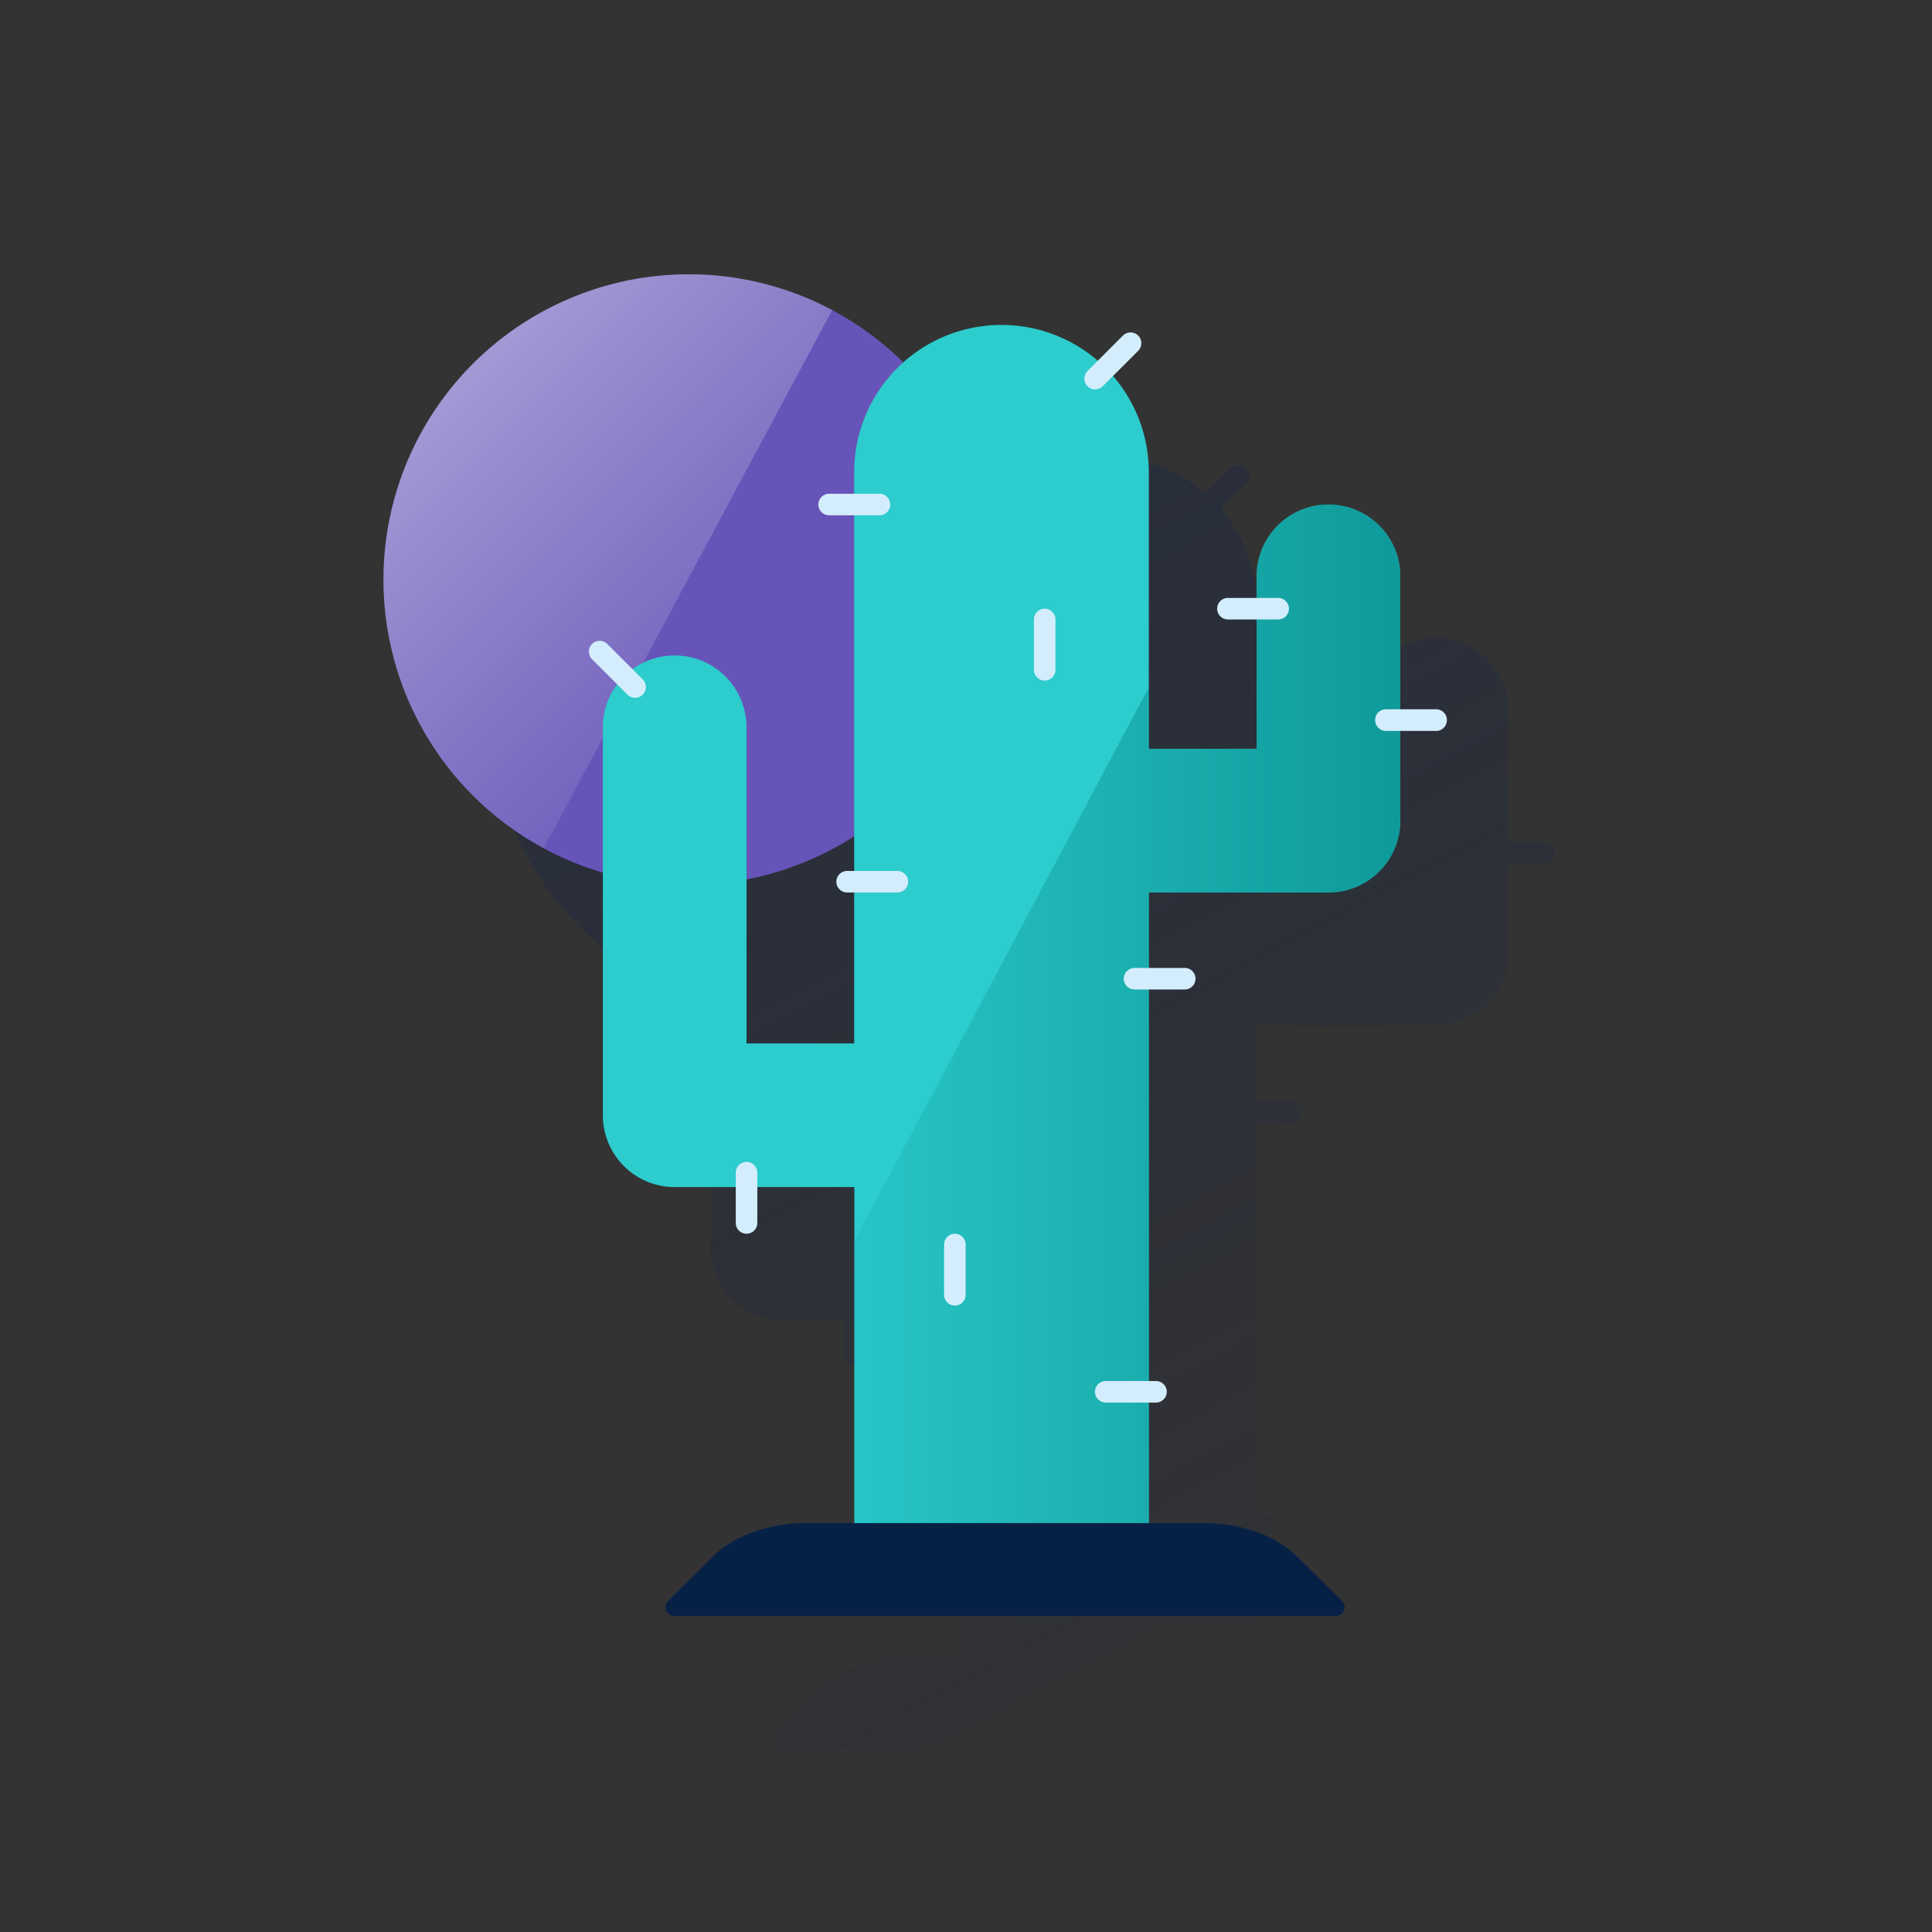 <svg xmlns="http://www.w3.org/2000/svg" xmlns:xlink="http://www.w3.org/1999/xlink" viewBox="0 0 600 600"><rect x="0" y="0" width="600" height="600" fill="#333333" stroke="none"/><defs><style>.cls-1{fill:none;}.cls-2{fill:url(#Degradado_sin_nombre_5);}.cls-3{fill:#6754b8;}.cls-4{fill:url(#Degradado_sin_nombre_2);}.cls-5{fill:#2dcccd;}.cls-6{fill:url(#Degradado_sin_nombre_3);}.cls-7{fill:#d4edfc;}.cls-8{fill:#072146;}</style><linearGradient id="Degradado_sin_nombre_5" x1="211.82" y1="-5726.01" x2="443.47" y2="-6161.7" gradientTransform="matrix(1, 0, 0, -1, 0, -5616)" gradientUnits="userSpaceOnUse"><stop offset="0" stop-color="#192647" stop-opacity="0.5"/><stop offset="1" stop-color="#192647" stop-opacity="0"/></linearGradient><linearGradient id="Degradado_sin_nombre_2" x1="145.4" y1="-5730.43" x2="231.64" y2="-5816.67" gradientTransform="matrix(1, 0, 0, -1, 0, -5616)" gradientUnits="userSpaceOnUse"><stop offset="0" stop-color="#fff" stop-opacity="0.4"/><stop offset="1" stop-color="#ebf7f8" stop-opacity="0.1"/></linearGradient><linearGradient id="Degradado_sin_nombre_3" x1="434.87" y1="-5931.08" x2="265.31" y2="-5931.08" gradientTransform="matrix(1, 0, 0, -1, 0, -5616)" gradientUnits="userSpaceOnUse"><stop offset="0" stop-color="#028484" stop-opacity="0.7"/><stop offset="1" stop-color="#028484" stop-opacity="0.1"/></linearGradient></defs><g id="Cuadrados_Blancos" data-name="Cuadrados Blancos"><rect class="cls-1" width="600" height="600"/></g><g id="Capa_31" data-name="Capa 31"><path class="cls-2" d="M479.5,261.55H468.34V220.27a22.31,22.31,0,0,0-44.62,0V227h-8.93a3.35,3.35,0,0,0,0,6.69h8.93v40.16H390.25V188A45.57,45.57,0,0,0,379.13,158l7.85-7.86a3.34,3.34,0,1,0-4.73-4.73l-7.86,7.86a45.69,45.69,0,0,0-60.38.54,94.91,94.91,0,0,0-22.1-16.28h0c-.88-.47-1.77-.93-2.67-1.37l-1.84-.88-1.79-.81c-.86-.38-1.72-.74-2.59-1.1-.69-.27-1.37-.55-2.06-.81s-1.14-.43-1.71-.63c-1.05-.38-2.1-.73-3.17-1.07-.49-.16-1-.3-1.48-.45-.87-.26-1.75-.51-2.63-.75l-1.23-.33c-1.2-.31-2.41-.58-3.62-.84l-1.27-.26c-1.27-.25-2.54-.48-3.83-.68l-.77-.11c-1.2-.18-2.4-.33-3.61-.46-.29,0-.58-.07-.88-.09-1.37-.14-2.74-.24-4.13-.32h-.9c-1.45-.07-2.9-.11-4.36-.11a94.83,94.83,0,0,0-94.83,94.82c0,1.46.05,2.91.11,4.35l.06,1.13c.07,1.27.17,2.53.29,3.79a2.05,2.05,0,0,0,.05.55c.14,1.41.33,2.81.53,4.2a6.67,6.67,0,0,0,.17,1.06c.18,1.15.39,2.3.61,3.44.06.27.11.56.17.83.28,1.36.59,2.7.92,4l.26,1c.29,1.09.59,2.16.92,3.23.09.33.19.66.29,1,.41,1.29.84,2.57,1.31,3.84.09.27.19.53.29.79q.6,1.57,1.23,3.12l.44,1.05c.53,1.23,1.08,2.45,1.66,3.65.08.18.17.35.26.53.51,1.05,1,2.09,1.6,3.12l.57,1.06c.59,1.06,1.19,2.11,1.81,3.15.08.12.15.25.22.38.69,1.12,1.4,2.22,2.13,3.31.23.35.46.69.7,1,.6.88,1.21,1.74,1.85,2.6l.53.73c.77,1,1.57,2,2.38,3l.8.95c.64.76,1.29,1.52,2,2.26l.77.85c.86.94,1.74,1.86,2.63,2.77l.86.84c.69.68,1.4,1.35,2.11,2,.32.29.63.59,1,.88.94.85,1.89,1.68,2.86,2.48.28.24.57.46.85.69.77.62,1.55,1.23,2.33,1.83l1.1.83c1,.73,2,1.45,3,2.15l.77.51c.88.59,1.78,1.16,2.69,1.72l1.2.73c.91.54,1.83,1.07,2.75,1.58a94,94,0,0,0,19.12,8v75.36A22.3,22.3,0,0,0,243,409.94h19v11.13a3.35,3.35,0,0,0,6.69,0V410h30.12V514.32H284c-11.61,0-22.44,3.82-28.88,10.18L241,538.5a2.72,2.72,0,0,0,1.91,4.65H448.33a2.72,2.72,0,0,0,1.91-4.65l-14.14-14c-6.44-6.36-17.28-10.18-28.88-10.18h-17V476.86h2.23a3.35,3.35,0,1,0,0-6.7h-2.23V348.57h11.16a3.35,3.35,0,1,0,0-6.7H390.25V318.44H446a22.31,22.31,0,0,0,22.31-22.31V268.24H479.5a3.35,3.35,0,0,0,0-6.69ZM265.31,365.33V314.39a94.14,94.14,0,0,0,33.46-13.45v10.81h-2.23a3.35,3.35,0,0,0,0,6.69h2.23v46.89Z"/><circle class="cls-3" cx="213.9" cy="180.01" r="94.82"/><path class="cls-4" d="M213.9,85.18a94.84,94.84,0,0,0-45.05,178.28l89.6-167.17A94.43,94.43,0,0,0,213.9,85.18Z"/><path class="cls-5" d="M412.56,156.69A22.31,22.31,0,0,0,390.25,179v53.55H356.78v-85.9A45.74,45.74,0,0,0,311,100.91h0a45.72,45.72,0,0,0-45.73,45.73h0v177.4H231.84V225.87a22.31,22.31,0,0,0-22.31-22.31h0a22.31,22.31,0,0,0-22.31,22.31V346.35a22.31,22.31,0,0,0,22.31,22.31h55.79V473.51h91.47V277.17h55.78a22.31,22.31,0,0,0,22.31-22.31V179a22.31,22.31,0,0,0-22.31-22.31Z"/><path class="cls-6" d="M412.56,156.69A22.31,22.31,0,0,0,390.25,179v53.55H356.78V213.46l-91.47,172v88h91.47V277.17h55.78a22.31,22.31,0,0,0,22.31-22.31V179A22.31,22.31,0,0,0,412.56,156.69Z"/><path class="cls-7" d="M381.33,185.69h15.61a3.35,3.35,0,0,1,3.35,3.35h0a3.35,3.35,0,0,1-3.35,3.34H381.33A3.35,3.35,0,0,1,378,189h0A3.35,3.35,0,0,1,381.33,185.69Z"/><path class="cls-7" d="M430.41,220.27H446a3.35,3.35,0,0,1,3.35,3.35h0A3.35,3.35,0,0,1,446,227H430.41a3.35,3.35,0,0,1-3.35-3.34h0A3.35,3.35,0,0,1,430.41,220.27Z"/><path class="cls-7" d="M257.5,153.34h15.61a3.35,3.35,0,0,1,3.35,3.34h0a3.35,3.35,0,0,1-3.35,3.35H257.5a3.35,3.35,0,0,1-3.35-3.35h0A3.35,3.35,0,0,1,257.5,153.34Z"/><path class="cls-7" d="M228.5,379.8V364.19a3.35,3.35,0,0,1,3.35-3.35h0a3.35,3.35,0,0,1,3.34,3.35V379.8a3.35,3.35,0,0,1-3.34,3.35h0A3.35,3.35,0,0,1,228.5,379.8Z"/><path class="cls-7" d="M321.09,208V192.39a3.35,3.35,0,0,1,3.35-3.35h0a3.35,3.35,0,0,1,3.34,3.35V208a3.35,3.35,0,0,1-3.34,3.35h0A3.35,3.35,0,0,1,321.09,208Z"/><path class="cls-7" d="M293.2,402.11V386.5a3.35,3.35,0,0,1,3.34-3.35h0a3.35,3.35,0,0,1,3.35,3.35v15.61a3.35,3.35,0,0,1-3.35,3.35h0A3.35,3.35,0,0,1,293.2,402.11Z"/><path class="cls-7" d="M352.32,300.6h15.61a3.35,3.35,0,0,1,3.35,3.35h0a3.35,3.35,0,0,1-3.35,3.34H352.32A3.35,3.35,0,0,1,349,304h0A3.35,3.35,0,0,1,352.32,300.6Z"/><path class="cls-7" d="M337.74,115.22l11-11a3.35,3.35,0,0,1,4.73,0h0a3.34,3.34,0,0,1,0,4.73l-11,11a3.35,3.35,0,0,1-4.73,0h0A3.35,3.35,0,0,1,337.74,115.22Z"/><path class="cls-7" d="M188.61,200l11,11a3.35,3.35,0,0,1,0,4.73h0a3.35,3.35,0,0,1-4.74,0l-11-11a3.35,3.35,0,0,1,0-4.73h0A3.35,3.35,0,0,1,188.61,200Z"/><path class="cls-7" d="M263.08,270.48h15.61a3.35,3.35,0,0,1,3.35,3.35h0a3.35,3.35,0,0,1-3.35,3.34H263.08a3.35,3.35,0,0,1-3.35-3.34h0A3.35,3.35,0,0,1,263.08,270.48Z"/><path class="cls-7" d="M343.4,428.89H359a3.35,3.35,0,0,1,3.35,3.35h0a3.35,3.35,0,0,1-3.35,3.34H343.4a3.35,3.35,0,0,1-3.35-3.34h0A3.35,3.35,0,0,1,343.4,428.89Z"/><path class="cls-8" d="M414.86,501.85H209.41a2.72,2.72,0,0,1-1.91-4.66l14.14-14c6.44-6.36,17.28-10.18,28.88-10.18H373.75c11.61,0,22.44,3.82,28.88,10.18l14.14,14a2.72,2.72,0,0,1-1.91,4.66Z"/></g></svg>